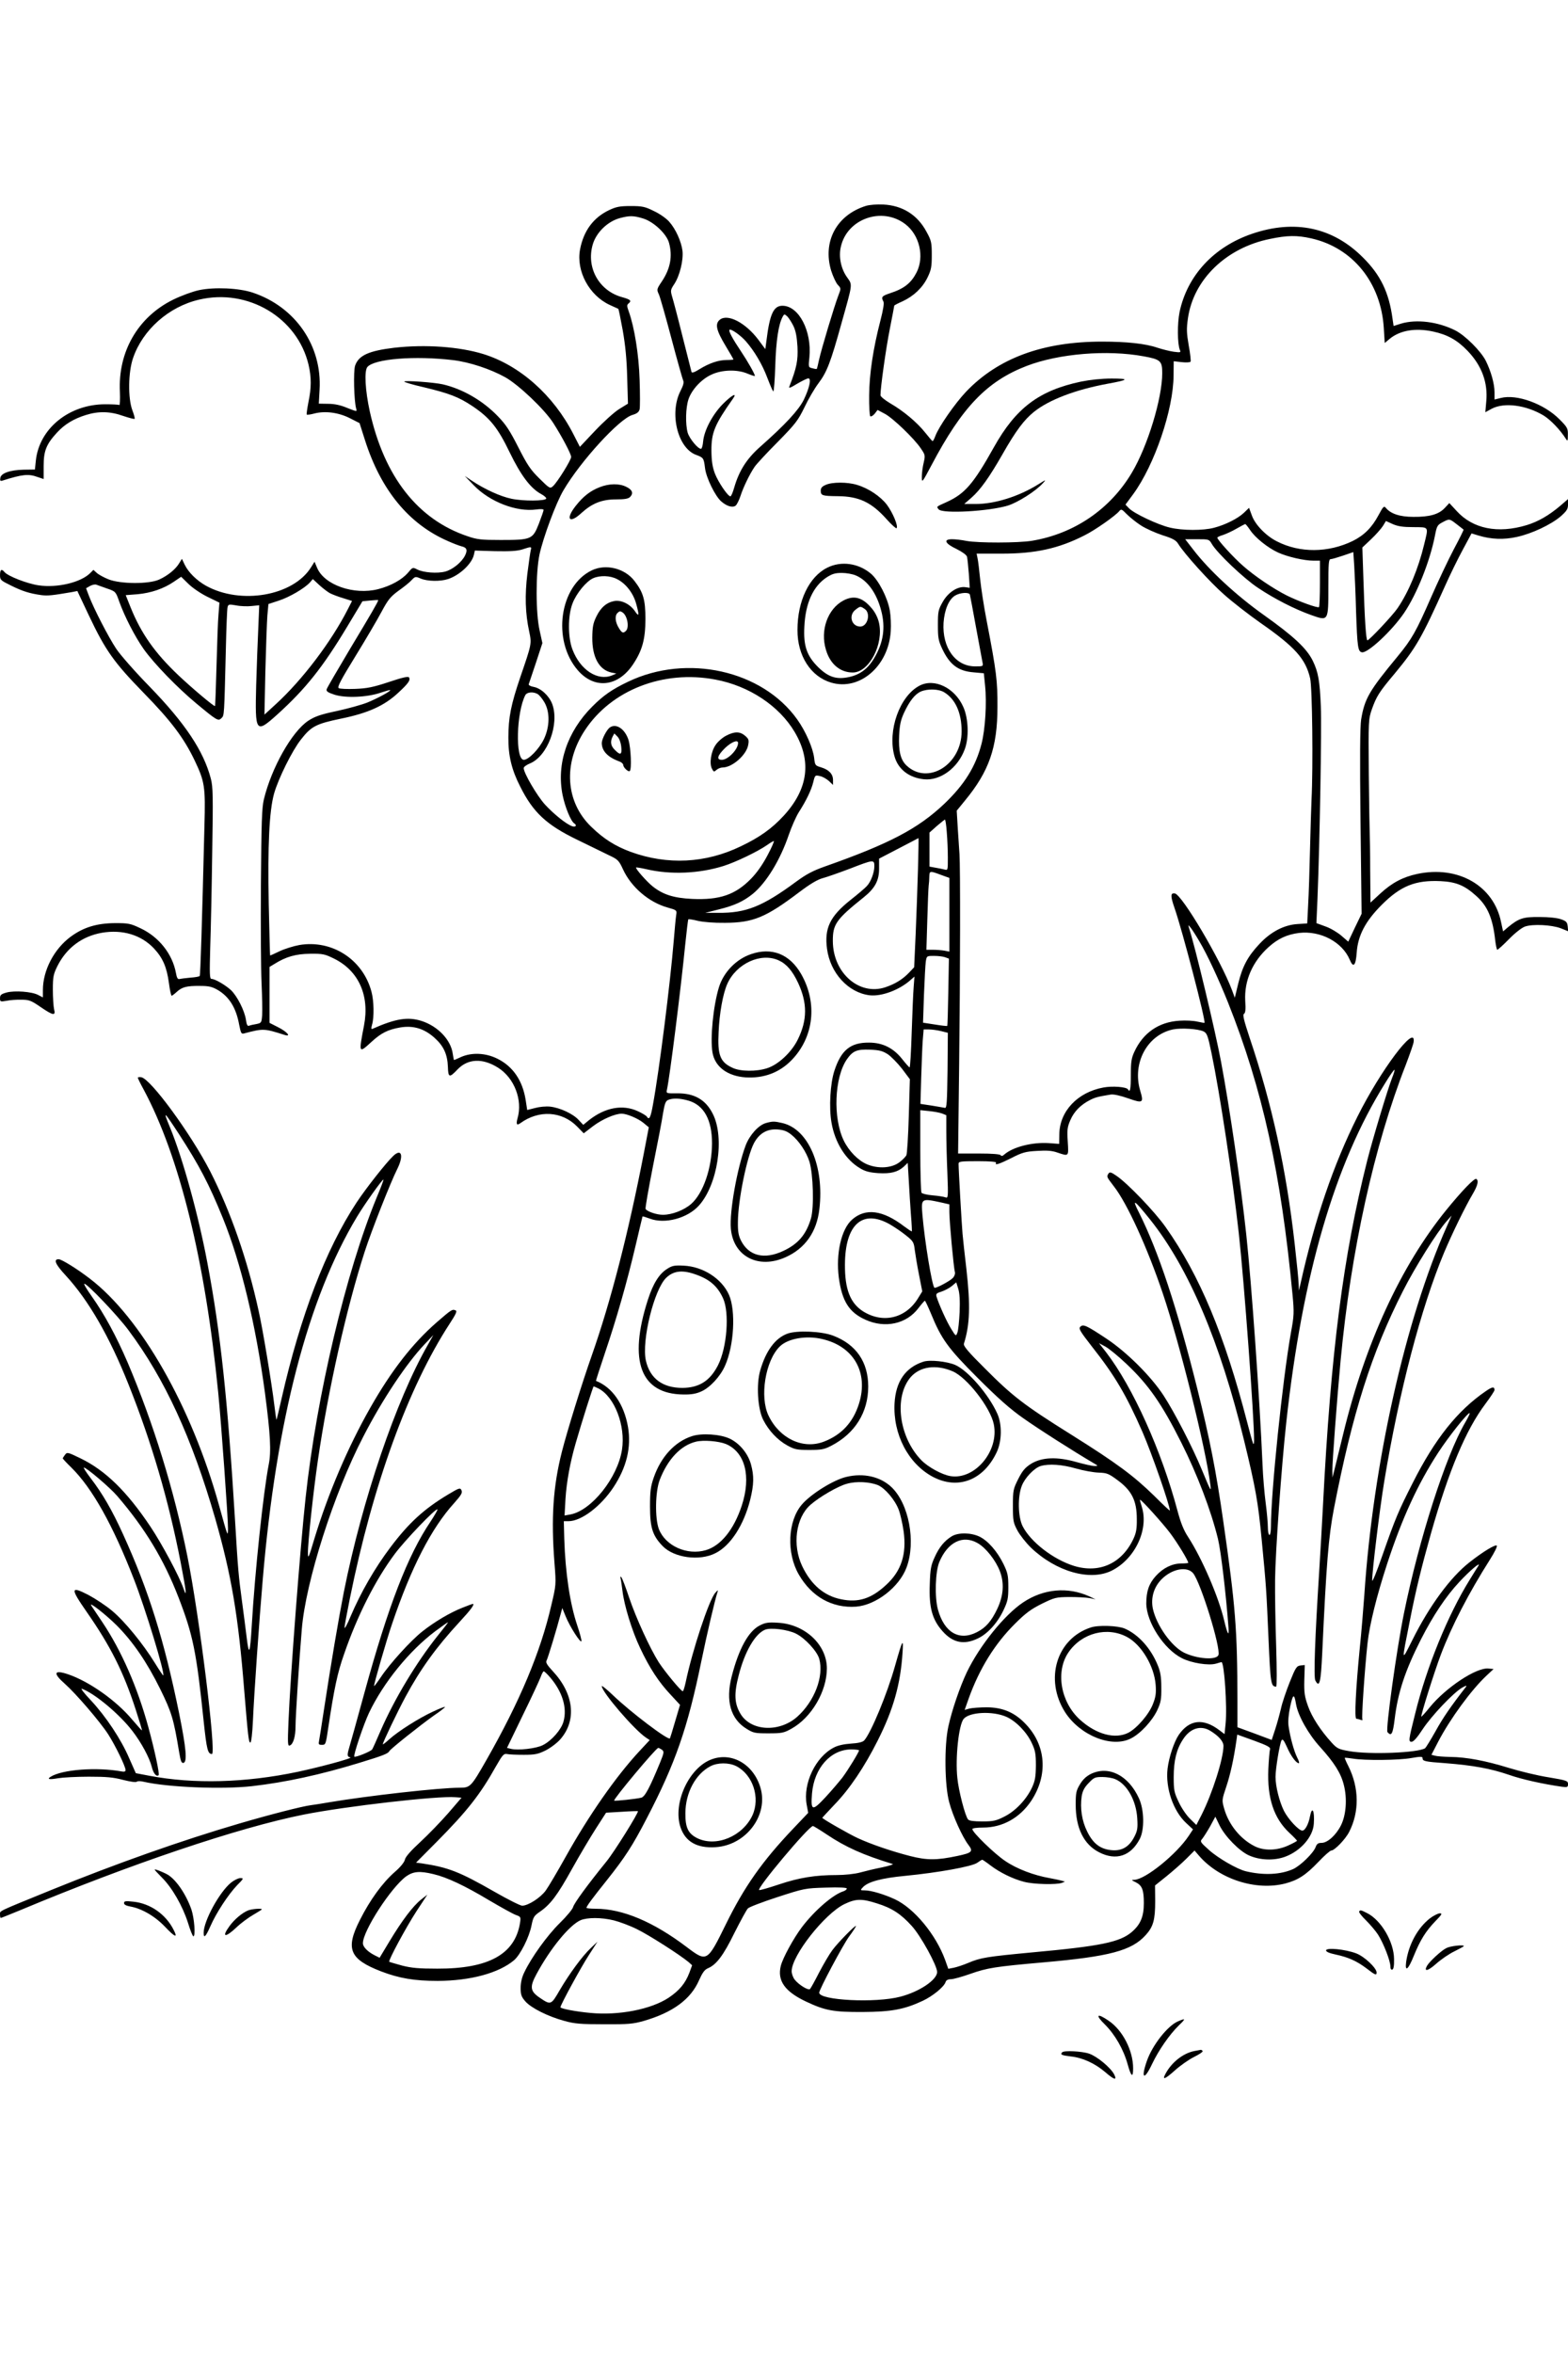 <?xml version="1.0" standalone="no"?>
<!DOCTYPE svg PUBLIC "-//W3C//DTD SVG 20010904//EN"
 "http://www.w3.org/TR/2001/REC-SVG-20010904/DTD/svg10.dtd">
<svg version="1.0" xmlns="http://www.w3.org/2000/svg"
 width="1024pt" height="1536pt" viewBox="0 0 1024 1536"
 preserveAspectRatio="xMidYMid meet">
<g transform="translate(0,1536) scale(0.1,-0.1)"
fill="#000000" stroke="none">
<path d="M5655 14016 c-192 -60 -284 -233 -227 -423 12 -37 31 -79 43 -92 22
-23 22 -24 4 -70 -26 -67 -112 -354 -126 -419 -7 -32 -13 -58 -15 -60 -1 -2
-14 0 -28 4 -27 6 -27 7 -20 73 16 169 -68 332 -173 335 -61 2 -86 -52 -108
-231 l-7 -52 -46 62 c-84 111 -200 171 -251 130 -33 -27 -24 -69 39 -173 28
-46 50 -85 50 -87 0 -1 -20 -3 -44 -3 -53 0 -113 -20 -178 -60 -33 -21 -50
-26 -52 -18 -2 7 -28 112 -59 233 -30 121 -61 238 -68 260 -11 38 -10 44 14
80 36 54 61 157 54 218 -8 61 -44 142 -87 190 -17 20 -62 52 -99 69 -58 29
-76 33 -151 33 -71 0 -94 -4 -141 -26 -104 -49 -168 -136 -191 -258 -26 -141
60 -300 195 -362 29 -13 53 -24 55 -25 2 -1 15 -64 29 -141 17 -98 26 -187 29
-308 l5 -170 -57 -35 c-31 -19 -102 -83 -157 -141 l-100 -106 -42 82 c-130
255 -350 450 -589 524 -157 48 -378 64 -581 41 -167 -20 -233 -50 -256 -117
-12 -37 -7 -232 7 -280 6 -21 6 -21 -58 4 -42 18 -83 27 -125 27 l-61 1 5 91
c17 287 -158 541 -437 634 -90 30 -250 37 -350 16 -42 -9 -116 -36 -169 -62
-230 -113 -361 -340 -348 -601 2 -51 0 -90 -4 -87 -5 3 -46 5 -92 5 -235 0
-431 -158 -453 -368 l-6 -58 -72 -1 c-91 -2 -150 -23 -154 -54 -3 -18 0 -22
15 -17 130 41 169 45 229 23 l39 -13 0 86 c0 99 18 142 88 218 50 54 108 89
188 114 83 26 159 24 243 -6 39 -13 72 -22 75 -19 3 2 -4 28 -15 57 -29 78
-27 248 5 340 63 184 233 335 431 381 319 75 642 -117 715 -425 19 -82 19
-151 -1 -245 -8 -42 -13 -78 -11 -80 3 -3 26 0 51 7 71 18 158 6 231 -31 l63
-32 36 -113 c104 -325 286 -546 541 -657 33 -15 73 -30 88 -34 36 -8 42 -25
23 -62 -22 -43 -80 -90 -128 -103 -52 -14 -144 -7 -184 14 -29 15 -30 14 -60
-22 -39 -45 -112 -86 -195 -107 -157 -40 -351 27 -398 139 l-17 40 -22 -35
c-116 -188 -460 -248 -688 -121 -60 34 -114 87 -138 137 l-18 38 -18 -29 c-23
-39 -75 -81 -130 -106 -67 -31 -252 -30 -331 1 -30 12 -65 31 -77 42 l-22 20
-21 -21 c-61 -61 -215 -98 -337 -80 -75 11 -201 60 -223 87 -19 23 -29 16 -29
-20 0 -32 4 -35 73 -69 75 -37 120 -51 198 -62 42 -5 70 -2 199 20 l35 7 75
-159 c109 -230 164 -307 359 -507 179 -183 262 -294 332 -440 66 -139 71 -170
64 -426 -16 -647 -26 -974 -31 -981 -2 -4 -30 -9 -61 -11 -32 -3 -64 -7 -72
-9 -10 -3 -17 9 -22 39 -23 125 -112 237 -233 293 -65 31 -79 33 -166 33 -118
-1 -205 -27 -289 -89 -108 -80 -181 -219 -181 -348 l0 -48 -31 16 c-41 22
-154 30 -206 16 -36 -10 -43 -16 -43 -37 0 -23 2 -24 43 -17 23 5 67 8 97 7
49 0 63 -5 124 -47 83 -57 101 -60 89 -15 -4 18 -8 76 -8 128 0 85 4 101 30
154 60 119 161 194 290 217 135 23 257 -14 340 -102 58 -62 84 -122 98 -226 6
-46 14 -83 18 -83 3 0 18 11 33 25 35 32 65 40 152 39 58 0 79 -5 117 -27 74
-44 119 -116 139 -227 11 -55 14 -61 32 -56 126 33 130 33 265 -10 45 -14 17
20 -42 50 l-57 29 0 183 0 182 33 20 c75 47 139 65 232 66 83 1 96 -2 157 -32
160 -79 233 -241 195 -437 -35 -182 -35 -183 48 -107 64 59 108 81 189 95 85
14 156 -7 224 -68 59 -53 84 -107 87 -190 2 -70 10 -72 63 -16 68 71 164 75
265 11 106 -67 161 -211 127 -329 -11 -40 -6 -50 18 -33 121 88 272 79 371
-22 l43 -44 64 49 c58 43 140 79 184 79 33 0 107 -31 142 -60 l35 -29 -33
-172 c-101 -521 -215 -963 -339 -1316 -65 -184 -162 -497 -196 -631 -57 -225
-71 -432 -48 -726 11 -141 11 -141 -21 -276 -70 -304 -205 -626 -424 -1010
-100 -175 -105 -180 -175 -180 -133 0 -602 -53 -851 -95 -47 -8 -101 -17 -120
-19 -56 -7 -267 -61 -468 -120 -376 -110 -806 -262 -1231 -435 -353 -144 -331
-133 -331 -158 0 -13 2 -23 5 -23 3 0 60 23 128 51 720 301 1425 539 1852 624
273 54 873 123 989 113 l40 -3 -86 -100 c-48 -55 -130 -140 -183 -189 -63 -58
-98 -98 -101 -116 -4 -17 -29 -48 -66 -80 -81 -71 -162 -183 -227 -312 -97
-190 -69 -257 138 -337 118 -45 216 -62 370 -62 214 1 398 51 498 135 41 35
99 150 114 227 11 54 16 63 54 89 70 48 115 108 211 281 50 90 121 209 157
265 l65 101 103 6 c57 4 104 5 105 4 6 -8 -153 -264 -206 -329 -125 -154 -210
-271 -217 -296 -3 -14 -43 -62 -88 -106 -82 -81 -185 -224 -231 -321 -16 -32
-24 -68 -24 -102 0 -44 5 -58 31 -88 38 -43 147 -98 254 -127 68 -19 107 -22
260 -22 159 -1 189 2 260 22 189 55 306 141 360 265 22 49 36 69 57 78 56 23
102 84 174 231 40 79 79 151 88 160 8 9 95 42 193 74 176 57 180 58 316 62 90
3 137 0 137 -6 0 -6 -10 -14 -22 -18 -68 -21 -189 -126 -271 -234 -55 -73
-125 -201 -138 -253 -24 -97 27 -168 165 -233 125 -59 180 -69 371 -68 187 1
271 17 391 73 66 31 139 91 149 122 4 13 16 19 35 19 16 0 73 16 127 35 111
39 160 47 478 75 430 38 575 76 667 178 50 55 62 100 62 221 l-1 103 76 61
c42 34 100 85 129 114 l53 53 31 -36 c134 -153 372 -228 562 -179 83 22 134
55 215 140 39 41 77 75 85 75 21 0 93 74 117 122 67 131 65 288 -5 428 -15 29
-25 54 -24 55 2 2 26 -1 53 -5 76 -13 301 -11 383 4 57 10 72 10 72 0 0 -21
13 -24 152 -34 178 -14 293 -35 410 -75 84 -30 229 -62 351 -79 33 -4 37 -2
37 18 0 21 -8 24 -127 44 -71 11 -186 39 -258 61 -152 47 -278 71 -384 72 -42
1 -87 4 -100 8 l-23 6 45 87 c78 149 216 337 313 428 l48 45 -34 3 c-78 8
-277 -123 -383 -253 -28 -35 -53 -62 -55 -61 -5 6 83 287 128 406 71 187 181
400 322 622 27 43 47 82 43 88 -7 11 -89 -38 -179 -109 -124 -97 -262 -285
-372 -506 -73 -145 -72 -152 -17 125 39 199 75 346 138 570 117 412 228 676
355 845 33 44 60 85 60 91 0 24 -15 22 -58 -8 -185 -127 -331 -311 -476 -598
-93 -183 -113 -230 -197 -470 -38 -110 -68 -183 -68 -167 -1 53 49 466 79 647
97 587 240 1133 391 1494 54 127 137 298 188 384 31 53 39 86 22 96 -12 8 -97
-81 -197 -204 -297 -366 -529 -871 -672 -1460 -28 -113 -54 -223 -60 -245
l-10 -40 -1 45 c-1 50 30 463 54 720 67 713 219 1403 426 1930 26 69 50 136
51 150 14 120 -216 -186 -367 -489 -157 -314 -278 -668 -372 -1091 l-11 -45
-1 40 c0 22 -12 141 -26 265 -55 488 -148 912 -294 1345 -38 115 -47 151 -37
157 9 5 12 28 8 85 -7 131 47 255 152 350 62 56 121 83 200 93 140 16 282 -59
331 -176 23 -55 39 -38 45 48 8 112 57 205 164 312 123 123 220 162 385 154
100 -5 156 -28 230 -95 76 -67 110 -147 126 -295 4 -32 10 -58 13 -58 4 0 39
31 77 70 40 41 84 75 105 82 51 17 171 11 231 -11 l50 -20 -3 32 c-3 27 -9 34
-43 46 -24 9 -80 15 -140 15 -108 1 -135 -8 -205 -65 l-34 -29 -13 60 c-48
238 -280 372 -548 315 -93 -20 -164 -57 -241 -128 l-64 -59 -2 214 c0 117 -2
224 -3 238 -1 14 -4 187 -6 385 -3 353 -2 361 20 425 30 84 47 112 149 233
139 168 176 231 329 572 32 72 84 178 116 237 l57 106 46 -14 c83 -25 165 -28
250 -9 97 21 223 80 287 135 39 35 47 47 47 77 l0 35 -52 -45 c-75 -63 -143
-102 -218 -125 -189 -57 -351 -24 -457 92 l-48 52 -30 -32 c-39 -42 -100 -59
-205 -58 -88 0 -148 20 -180 59 -12 14 -17 9 -47 -47 -43 -81 -94 -132 -168
-169 -160 -78 -346 -80 -496 -3 -72 36 -143 110 -164 170 l-18 49 -33 -32
c-40 -38 -122 -79 -195 -98 -70 -19 -207 -19 -289 1 -78 18 -236 93 -267 126
l-23 24 51 69 c139 191 262 551 263 774 l1 93 52 -6 c28 -3 54 -2 58 3 3 5 -2
53 -12 106 -14 82 -15 109 -5 178 36 252 249 459 534 517 114 24 177 25 271 4
271 -61 456 -289 474 -586 l6 -97 31 26 c67 56 167 74 284 49 94 -20 159 -56
226 -126 93 -97 134 -208 122 -332 l-6 -69 42 23 c82 43 224 24 338 -44 47
-29 109 -94 147 -154 10 -16 12 -13 12 27 1 42 -3 50 -55 102 -100 101 -279
166 -383 139 l-41 -10 0 47 c0 56 -23 137 -57 206 -33 64 -134 165 -199 198
-113 57 -254 75 -356 44 l-47 -15 -7 47 c-23 172 -78 286 -194 401 -196 196
-444 249 -723 154 -250 -85 -424 -273 -474 -512 -15 -76 -14 -206 2 -246 8
-17 5 -18 -41 -12 -27 4 -74 16 -105 26 -78 27 -201 40 -362 40 -387 0 -679
-108 -888 -327 -73 -77 -180 -231 -201 -290 -7 -18 -14 -33 -18 -32 -3 0 -24
25 -48 55 -53 67 -143 142 -228 191 -35 21 -64 44 -64 53 0 52 36 308 61 433
16 81 29 150 29 152 0 2 24 15 54 28 73 34 130 88 163 155 24 50 28 69 28 147
0 83 -3 95 -35 153 -59 110 -157 171 -283 177 -40 2 -90 -2 -112 -9z m-1456
-82 c68 -20 154 -100 170 -159 24 -88 9 -168 -46 -251 -35 -52 -35 -54 -20
-86 8 -18 45 -148 82 -288 37 -140 72 -263 76 -272 7 -13 2 -33 -17 -70 -74
-145 -19 -372 101 -417 49 -18 51 -21 59 -85 7 -64 67 -186 107 -220 37 -32
75 -42 94 -26 7 6 22 35 31 63 18 56 61 145 93 191 11 16 78 89 150 161 118
120 133 141 175 227 25 53 66 123 91 156 55 73 79 134 151 394 74 264 72 246
35 299 -39 55 -55 133 -40 197 40 184 269 265 421 149 93 -71 126 -212 74
-315 -36 -70 -81 -106 -173 -136 -54 -18 -60 -25 -44 -54 6 -11 -1 -53 -20
-127 -47 -181 -72 -347 -73 -487 -1 -69 3 -130 7 -135 5 -4 18 3 29 16 l19 25
47 -25 c52 -27 193 -162 236 -227 28 -41 29 -45 18 -93 -7 -28 -12 -69 -12
-92 0 -41 2 -39 64 78 199 377 361 546 620 646 210 81 527 107 765 63 110 -20
121 -30 121 -110 0 -164 -95 -476 -198 -649 -141 -238 -376 -399 -652 -445
-89 -15 -354 -15 -429 -1 -29 6 -71 11 -93 11 -60 0 -47 -28 29 -64 38 -19 64
-38 68 -50 3 -12 8 -62 12 -112 l6 -91 -29 4 c-50 7 -113 -34 -148 -97 -29
-51 -31 -63 -31 -150 0 -83 3 -102 28 -155 49 -104 104 -146 206 -154 l66 -6
8 -80 c12 -114 1 -287 -23 -380 -38 -149 -112 -267 -243 -392 -172 -163 -359
-261 -782 -410 -76 -27 -120 -50 -185 -98 -221 -163 -328 -206 -513 -204 l-82
0 91 23 c101 25 159 52 220 101 88 72 179 220 235 385 18 52 47 118 65 147 50
78 82 145 95 197 11 46 12 47 43 40 17 -3 43 -18 59 -32 l27 -26 0 32 c0 39
-26 67 -78 83 -38 11 -40 14 -45 60 -8 67 -56 176 -111 253 -228 320 -720 430
-1104 246 -105 -50 -161 -89 -234 -162 -164 -164 -235 -375 -194 -578 16 -79
54 -171 76 -185 19 -12 10 -26 -12 -19 -38 12 -121 79 -180 143 -52 58 -138
205 -138 237 0 8 18 21 40 30 116 47 195 258 146 389 -21 54 -73 102 -121 111
-21 4 -34 11 -32 18 2 6 23 69 47 140 l42 128 -18 82 c-26 113 -26 376 -1 496
24 111 108 338 157 420 111 189 363 465 449 491 31 9 43 19 48 37 3 14 3 99 0
191 -5 166 -34 345 -71 448 -13 36 -13 43 0 53 20 17 11 25 -43 40 -150 41
-235 191 -193 341 22 80 97 153 177 175 64 17 90 17 152 -2z m982 -701 c16
-33 23 -71 27 -137 4 -89 -5 -136 -53 -259 -6 -14 7 -9 51 18 33 19 65 35 73
35 21 0 7 -63 -30 -140 -34 -68 -120 -161 -285 -307 -87 -77 -137 -155 -169
-265 -9 -32 -20 -58 -25 -58 -17 0 -79 92 -101 148 -16 42 -22 80 -23 147 -1
120 20 172 141 343 30 43 -8 23 -66 -35 -67 -68 -122 -171 -129 -243 -2 -28
-9 -50 -14 -50 -21 0 -76 68 -87 105 -16 58 -13 164 5 218 21 63 84 131 149
161 69 33 171 36 239 6 25 -10 46 -17 46 -14 0 12 -47 95 -90 159 -55 82 -84
135 -76 142 9 9 73 -36 107 -75 55 -63 107 -150 140 -238 18 -47 35 -87 39
-89 4 -2 10 73 13 168 5 163 21 269 48 319 10 19 12 19 30 3 10 -10 28 -38 40
-62z m-2221 -224 c107 -13 243 -58 340 -112 87 -49 255 -208 313 -298 55 -86
117 -202 117 -222 0 -20 -90 -165 -119 -191 -19 -17 -22 -15 -89 51 -58 57
-79 89 -137 203 -55 108 -81 149 -134 203 -98 102 -230 178 -359 208 -57 13
-252 27 -252 18 0 -4 57 -21 128 -37 166 -40 227 -63 317 -123 115 -77 166
-141 244 -303 73 -150 136 -234 205 -271 20 -11 35 -24 33 -30 -6 -16 -149
-17 -226 -1 -73 15 -178 63 -261 119 l-45 30 60 -62 c104 -107 277 -174 406
-157 30 4 49 3 49 -3 0 -5 -14 -46 -31 -90 -40 -102 -49 -106 -249 -106 -126
0 -154 3 -215 24 -326 109 -545 388 -640 815 -30 137 -37 264 -16 290 45 54
311 75 561 45z m4491 -1079 c32 -21 96 -49 141 -64 65 -20 88 -33 101 -54 40
-66 210 -254 302 -334 55 -49 161 -131 235 -183 227 -158 296 -235 326 -363
14 -58 20 -577 9 -793 -2 -52 -7 -200 -10 -329 -3 -129 -8 -290 -12 -356 l-6
-122 -62 -4 c-89 -5 -177 -51 -251 -131 -76 -81 -110 -145 -138 -259 l-22 -91
-18 49 c-74 197 -327 625 -374 632 -28 4 -29 -16 -2 -94 52 -149 206 -741 196
-751 -1 -1 -22 3 -46 8 -25 6 -77 9 -117 6 -135 -8 -238 -79 -295 -203 -19
-41 -23 -66 -23 -151 0 -95 -5 -118 -19 -94 -10 16 -101 23 -160 12 -169 -31
-286 -155 -288 -305 l-1 -63 -68 5 c-108 7 -234 -25 -291 -75 -11 -10 -18 -11
-23 -4 -4 7 -57 11 -142 11 l-136 0 7 593 c7 599 8 1270 2 1362 -2 28 -7 102
-11 166 l-7 117 53 65 c158 191 213 348 213 612 1 170 -7 234 -69 555 -19 96
-38 222 -44 280 -6 58 -13 119 -17 136 l-6 30 164 0 c220 0 371 33 540 119 69
34 201 127 227 158 13 16 17 14 49 -19 20 -20 62 -54 93 -74z m2062 8 c23 -18
44 -34 45 -35 2 -1 -26 -58 -63 -127 -37 -70 -104 -212 -150 -317 -97 -222
-125 -271 -217 -383 -187 -226 -216 -276 -239 -413 -7 -48 -9 -246 -4 -668 l7
-600 -44 -91 -43 -91 -44 38 c-24 21 -70 49 -104 61 l-60 22 7 160 c15 374 28
1122 22 1252 -7 171 -17 227 -53 301 -40 81 -125 160 -319 298 -179 127 -359
293 -462 428 l-52 67 78 0 c77 0 78 0 96 -31 35 -60 210 -226 301 -286 109
-73 241 -140 348 -178 113 -40 112 -42 112 185 0 153 2 180 15 180 8 0 45 11
81 23 l67 23 6 -91 c3 -49 9 -184 12 -300 8 -229 12 -258 38 -263 37 -8 196
140 275 256 84 124 169 337 202 505 12 63 16 70 48 87 47 25 46 25 94 -12z
m-283 -19 c104 -1 100 7 70 -115 -37 -154 -100 -307 -173 -414 -31 -46 -185
-210 -197 -210 -9 0 -18 136 -26 396 l-7 210 57 54 c31 29 65 68 77 86 l20 33
44 -20 c34 -15 68 -20 135 -20z m-1066 -19 c32 -49 115 -116 183 -147 59 -27
169 -53 231 -53 l42 0 0 -148 c0 -82 -3 -151 -6 -155 -8 -8 -132 37 -209 75
-88 44 -211 127 -287 194 -63 55 -168 170 -168 184 0 4 17 12 38 18 20 7 60
25 87 41 28 16 53 29 56 30 4 1 18 -17 33 -39z m-4698 -132 c-3 -13 -13 -81
-22 -153 -17 -141 -14 -258 12 -378 17 -80 16 -81 -58 -297 -61 -179 -78 -264
-78 -394 -1 -118 21 -211 77 -320 84 -169 172 -251 373 -348 80 -39 173 -84
207 -101 58 -27 65 -34 92 -93 54 -116 169 -214 290 -248 61 -17 62 -18 57
-49 -3 -18 -10 -93 -16 -167 -23 -278 -93 -837 -136 -1072 -15 -84 -24 -102
-40 -77 -3 6 -30 22 -58 35 -99 46 -213 25 -318 -57 l-39 -32 -30 32 c-36 40
-122 80 -186 87 -27 3 -70 -1 -99 -9 l-51 -13 -10 65 c-20 127 -83 220 -185
270 -76 38 -167 42 -237 11 -24 -11 -44 -20 -46 -20 -1 0 -5 18 -8 40 -12 92
-98 182 -206 216 -88 27 -167 15 -318 -52 -9 -4 -10 2 -3 28 14 47 12 155 -4
214 -56 211 -258 341 -471 305 -38 -7 -97 -25 -130 -41 -33 -16 -60 -28 -61
-27 -1 1 -5 153 -9 337 -7 383 3 605 35 720 28 98 118 280 175 352 68 87 99
103 263 137 176 36 282 84 372 168 67 62 82 83 71 101 -5 8 -42 0 -131 -30
-103 -34 -142 -42 -220 -45 -52 -2 -101 0 -108 5 -11 7 15 55 109 208 67 109
144 240 171 291 43 80 58 98 111 137 34 24 73 55 85 69 23 24 25 25 60 10 44
-18 126 -20 178 -3 76 25 156 100 169 159 l6 27 132 -4 c96 -2 144 1 177 11
61 20 63 20 56 -5z m-2111 -304 l78 -38 -6 -76 c-4 -41 -9 -192 -13 -335 -4
-143 -8 -262 -10 -264 -5 -5 -147 114 -239 201 -153 145 -243 272 -312 443
l-32 80 77 6 c88 8 171 36 238 82 l47 32 47 -46 c26 -26 82 -64 125 -85z m801
23 c16 -8 55 -23 86 -32 l57 -18 -26 -51 c-109 -215 -299 -465 -472 -623 l-74
-68 6 285 c4 157 10 319 13 361 l7 76 67 22 c69 22 170 81 204 119 l19 22 42
-39 c24 -22 56 -46 71 -54z m-1456 31 c55 -19 56 -20 79 -86 35 -97 101 -226
160 -310 68 -95 219 -251 343 -354 135 -112 143 -117 164 -96 19 18 18 10 29
453 3 137 8 259 11 271 5 20 9 20 57 12 29 -6 74 -7 101 -4 l49 5 -6 -143 c-4
-79 -10 -249 -14 -379 -8 -311 -3 -318 138 -191 185 167 298 310 455 571 l101
168 51 5 c29 3 52 4 52 2 0 -9 -47 -90 -183 -316 -82 -138 -152 -257 -154
-266 -3 -13 9 -21 52 -35 73 -23 213 -17 300 13 33 11 61 19 63 17 6 -6 -83
-54 -149 -81 -35 -14 -124 -39 -198 -55 -109 -23 -145 -36 -188 -64 -107 -71
-240 -307 -290 -514 -13 -54 -16 -152 -19 -551 -2 -267 0 -557 4 -645 4 -88 6
-183 4 -212 -4 -50 -5 -51 -39 -58 -19 -3 -40 -8 -47 -11 -10 -4 -16 9 -20 40
-9 59 -57 154 -98 193 -36 33 -104 73 -127 73 -12 0 -13 32 -8 208 4 114 10
394 13 622 6 363 5 423 -9 477 -47 180 -167 361 -400 601 -95 97 -193 209
-218 247 -50 75 -147 263 -178 345 l-19 50 26 15 c15 8 34 12 42 8 8 -3 40
-14 70 -25z m5634 -40 c2 -7 20 -103 40 -213 20 -110 39 -212 42 -227 6 -28 5
-28 -48 -28 -128 0 -216 122 -206 285 6 84 34 152 75 177 33 20 92 24 97 6z
m-1663 -554 c221 -41 418 -172 519 -343 112 -190 88 -371 -71 -545 -77 -84
-158 -142 -280 -200 -231 -112 -480 -124 -720 -37 -102 38 -177 85 -259 165
-167 162 -183 412 -41 628 173 264 513 396 852 332z m-1161 -94 c11 -6 31 -30
45 -54 37 -63 36 -159 -3 -241 -31 -64 -100 -135 -131 -135 -57 0 -49 310 10
423 11 19 50 23 79 7z m2673 -902 c4 -46 7 -121 7 -167 0 -82 0 -83 -22 -77
-13 3 -40 9 -60 12 l-38 7 0 111 0 111 47 42 c27 23 51 42 54 43 3 0 9 -37 12
-82z m-188 -240 c-3 -112 -10 -302 -15 -422 l-10 -220 -32 -34 c-44 -46 -92
-75 -157 -97 -170 -56 -341 94 -342 301 -1 110 21 142 201 286 75 60 102 111
101 191 l0 62 127 66 c70 36 128 67 130 68 2 0 0 -90 -3 -201z m-982 90 c-32
-61 -69 -114 -109 -155 -102 -104 -204 -139 -384 -131 -121 6 -190 28 -258 82
-41 33 -114 117 -108 123 2 2 32 -3 67 -11 158 -37 344 -29 504 21 82 26 223
94 285 137 19 14 39 25 43 26 5 0 -13 -41 -40 -92z m697 -73 c0 -40 -22 -100
-48 -128 -9 -11 -58 -53 -109 -93 -133 -106 -170 -184 -152 -318 21 -158 139
-286 278 -303 79 -9 196 35 269 101 l24 21 -5 -65 c-3 -36 -9 -170 -13 -298
-4 -128 -10 -231 -14 -230 -4 2 -26 26 -47 53 -58 74 -129 109 -218 109 -121
1 -182 -49 -226 -184 -27 -82 -36 -240 -19 -337 22 -131 93 -245 188 -300 33
-20 62 -27 117 -31 82 -5 128 7 167 42 l26 25 7 -117 c3 -64 10 -164 14 -222
5 -58 7 -106 6 -108 -2 -2 -24 13 -51 33 -139 106 -251 121 -339 44 -71 -62
-107 -223 -87 -379 21 -154 67 -227 174 -275 128 -58 268 -28 346 76 20 26 39
48 42 48 3 0 20 -37 39 -82 69 -169 112 -228 306 -422 132 -132 211 -202 295
-261 101 -72 341 -224 455 -291 38 -22 39 -23 13 -23 -15 0 -68 12 -118 26
-126 36 -225 32 -296 -11 -39 -25 -56 -44 -84 -99 -33 -66 -35 -74 -35 -175 0
-98 2 -110 29 -161 16 -30 56 -81 89 -113 163 -156 386 -220 527 -150 152 76
243 268 197 416 -8 26 -14 47 -12 47 10 0 149 -154 197 -218 48 -64 118 -179
118 -194 0 -2 -21 -4 -47 -4 -59 -1 -117 -29 -165 -82 -45 -50 -62 -100 -62
-179 1 -122 115 -298 232 -357 62 -32 175 -50 223 -36 19 6 35 10 36 10 18 0
38 -291 27 -401 l-7 -69 -33 25 c-106 81 -197 70 -266 -30 -31 -46 -64 -146
-73 -220 -15 -126 37 -277 121 -355 l45 -42 -27 -41 c-80 -121 -284 -286 -356
-288 -21 0 -20 -2 9 -16 42 -21 53 -50 53 -136 0 -89 -22 -140 -79 -189 -78
-66 -201 -92 -651 -133 -296 -28 -336 -34 -418 -69 -31 -13 -73 -27 -93 -31
l-36 -7 -21 59 c-61 166 -202 336 -328 395 -72 33 -155 58 -198 58 -28 0 -29
1 -11 20 33 36 120 60 279 75 215 21 435 61 468 85 15 11 30 20 33 20 2 0 26
-16 52 -36 63 -48 147 -89 220 -108 63 -17 213 -20 248 -7 l20 8 -20 6 c-11 3
-47 11 -80 17 -103 18 -214 60 -289 111 -70 46 -216 188 -216 209 0 6 30 10
70 10 127 0 240 63 315 175 110 167 97 360 -35 499 -72 77 -150 110 -255 111
-44 0 -95 -4 -113 -8 l-32 -9 26 74 c70 195 171 358 303 489 69 69 105 95 175
130 84 41 92 43 180 44 50 0 109 -3 131 -7 l40 -8 -41 19 c-140 64 -299 50
-432 -39 -123 -82 -284 -282 -368 -456 -45 -95 -98 -249 -121 -356 -27 -124
-24 -384 6 -493 23 -88 86 -227 126 -279 32 -42 23 -51 -71 -71 -136 -29 -200
-29 -310 -1 -117 30 -251 75 -342 117 -55 25 -232 126 -232 133 0 1 36 39 79
85 99 102 196 246 283 419 102 202 149 368 162 572 7 101 1 91 -49 -85 -51
-182 -157 -437 -201 -486 -10 -11 -38 -18 -87 -21 -45 -3 -87 -12 -112 -26
-119 -61 -202 -235 -177 -372 l10 -54 -95 -100 c-205 -215 -322 -382 -442
-626 -122 -248 -124 -250 -255 -151 -219 166 -420 251 -597 251 -32 0 -59 3
-59 6 0 10 39 63 136 184 115 145 165 221 258 401 187 359 267 590 356 1024
37 180 88 397 105 450 6 18 5 18 -14 -3 -41 -47 -149 -373 -193 -583 -7 -32
-15 -59 -19 -59 -12 0 -118 129 -157 189 -57 90 -148 288 -193 421 -23 69 -46
130 -52 135 -6 6 -7 3 -4 -10 3 -11 8 -47 12 -79 11 -96 63 -264 115 -373 62
-132 122 -223 199 -305 l62 -67 -32 -108 c-17 -59 -33 -110 -34 -111 -12 -14
-260 174 -372 282 -40 38 -73 65 -73 59 0 -38 213 -286 289 -336 l24 -16 -68
-73 c-153 -165 -329 -417 -482 -691 -53 -95 -111 -193 -129 -218 -34 -47 -115
-99 -154 -99 -12 0 -94 41 -181 91 -229 131 -301 159 -473 185 l-39 5 136 137
c199 201 283 308 386 492 43 75 51 84 72 80 13 -3 62 -5 109 -5 73 0 93 4 142
28 32 16 75 48 97 73 109 124 89 298 -50 446 -35 38 -46 55 -40 67 9 16 69
215 91 300 l12 44 22 -54 c27 -67 98 -178 103 -162 2 6 -10 52 -27 102 -48
142 -78 344 -85 566 l-3 115 31 0 c83 0 210 96 293 221 86 130 118 261 95 395
-26 148 -102 258 -209 300 -1 1 25 82 58 180 76 224 145 465 201 704 24 102
44 187 45 189 2 2 23 -5 48 -14 98 -37 245 2 320 85 123 136 170 444 91 599
-46 92 -120 135 -232 134 -69 -1 -73 0 -68 21 19 85 91 659 120 951 9 88 18
161 20 164 3 2 31 -2 62 -10 35 -8 105 -14 178 -13 184 1 266 35 483 199 74
56 122 84 156 93 27 7 106 35 175 61 157 61 161 61 161 16z m435 -56 l55 -20
0 -241 0 -240 -31 6 c-17 3 -51 6 -75 6 l-44 0 6 198 c3 108 7 208 9 222 2 14
4 40 4 58 1 38 4 38 76 11z m1687 -433 c53 -89 127 -249 188 -401 225 -565
346 -1115 421 -1907 11 -116 10 -136 -10 -245 -55 -308 -131 -1044 -131 -1268
0 -30 -4 -55 -10 -55 -5 0 -10 22 -10 48 0 27 -6 98 -14 158 -8 60 -18 174
-21 254 -18 425 -72 1186 -106 1500 -36 335 -109 832 -165 1130 -37 199 -168
747 -210 876 -5 18 -5 18 11 -1 9 -11 35 -51 57 -89z m-1659 -105 l24 -9 -4
-218 c-2 -120 -5 -220 -7 -221 -2 -2 -38 2 -80 9 l-78 12 6 180 c4 100 9 198
12 219 6 37 6 37 54 37 27 0 60 -4 73 -9z m1687 -484 c22 -11 28 -26 52 -142
55 -266 137 -807 178 -1175 35 -315 100 -1201 100 -1350 -1 -50 -5 -38 -45
115 -147 568 -310 960 -533 1275 -71 101 -248 285 -320 334 -36 25 -45 27 -53
15 -13 -21 -13 -20 35 -83 87 -111 220 -403 320 -700 110 -325 280 -1007 310
-1246 7 -52 5 -50 -55 95 -60 146 -179 376 -250 485 -82 126 -242 285 -374
372 -130 86 -151 96 -170 77 -12 -12 -2 -29 75 -128 151 -191 225 -317 332
-561 61 -141 176 -471 178 -511 0 -3 -46 40 -102 96 -134 131 -244 213 -544
401 -307 192 -382 250 -562 431 -110 109 -142 147 -137 162 39 124 43 249 16
488 -11 92 -22 195 -25 228 -5 55 -26 416 -26 458 0 15 13 17 126 17 81 0 123
-4 119 -10 -12 -20 21 -9 101 31 70 36 92 42 166 46 64 4 98 2 134 -11 75 -25
73 -27 67 72 -5 76 -3 94 17 140 24 56 67 100 128 131 35 18 52 22 136 36 18
3 63 -7 114 -25 97 -34 102 -30 78 51 -53 179 46 363 214 399 54 11 164 4 200
-13z m-1714 2 l44 -11 -2 -247 c-3 -207 -5 -246 -17 -243 -8 2 -47 8 -87 15
l-73 11 5 171 c3 93 7 203 10 243 l6 72 34 0 c20 0 55 -5 80 -11z m-348 -151
c22 -15 64 -58 93 -95 l51 -68 -7 -240 c-4 -132 -11 -248 -16 -257 -5 -9 -25
-30 -45 -45 -51 -39 -140 -44 -213 -13 -58 25 -118 87 -151 155 -71 147 -61
410 20 529 39 56 65 67 151 64 63 -3 82 -8 117 -30z m3293 -155 c-29 -74 -127
-400 -162 -538 -157 -623 -238 -1249 -289 -2250 -6 -115 -17 -311 -25 -435
-27 -426 -37 -688 -25 -710 27 -51 36 -15 45 180 27 586 41 757 76 940 121
625 247 1022 452 1424 78 154 222 384 286 456 l31 35 -31 -70 c-271 -607 -482
-1550 -539 -2405 -6 -85 -19 -243 -30 -350 -26 -266 -36 -460 -22 -460 6 0 18
-3 28 -7 10 -4 15 -2 11 4 -6 10 15 324 34 498 13 119 59 306 129 520 97 296
200 519 332 722 69 106 197 267 206 258 2 -2 -11 -30 -30 -62 -127 -218 -301
-761 -399 -1243 -48 -235 -121 -761 -108 -777 26 -30 35 -12 47 85 21 174 68
316 172 521 79 155 163 281 250 374 69 74 143 137 125 106 -5 -7 -30 -48 -56
-90 -143 -230 -282 -570 -357 -875 -44 -176 -45 -184 -23 -184 12 0 37 28 72
82 58 88 202 240 259 272 23 13 31 15 24 5 -101 -130 -151 -203 -199 -290 -32
-57 -63 -107 -68 -111 -46 -30 -362 -43 -497 -19 -68 12 -78 17 -113 55 -73
80 -130 168 -155 239 -22 62 -26 86 -24 170 l3 98 -28 -3 c-25 -3 -32 -13 -70
-108 -23 -58 -50 -136 -58 -175 -9 -38 -26 -100 -38 -136 l-22 -67 -112 42
-112 41 0 170 c0 469 -13 624 -92 1173 -47 329 -89 542 -170 867 -133 532
-253 894 -380 1148 -50 98 -34 88 72 -44 252 -316 457 -799 614 -1444 75 -308
91 -400 114 -640 31 -321 31 -330 45 -649 13 -300 16 -315 50 -316 5 0 5 107
0 268 -5 147 -8 340 -7 430 2 181 42 742 73 1025 105 963 315 1686 645 2215
31 51 59 91 62 89 2 -3 -5 -27 -16 -54z m-4594 -148 c101 -30 153 -126 153
-279 -1 -161 -57 -325 -136 -395 -47 -41 -125 -71 -185 -71 -41 0 -102 21
-113 38 -3 5 19 131 48 278 30 148 60 304 66 347 11 64 17 80 34 87 32 13 77
11 133 -5z m1656 -84 l27 -11 0 -107 c0 -60 3 -182 7 -272 6 -158 5 -164 -13
-157 -10 4 -48 10 -84 13 -36 3 -68 11 -72 17 -4 6 -8 130 -8 275 l0 264 58
-6 c31 -3 69 -10 85 -16z m0 -582 l47 -11 0 -51 c0 -62 28 -364 36 -390 3 -11
-2 -27 -13 -39 -18 -20 -114 -71 -121 -64 -16 17 -63 301 -78 475 -9 110 -9
110 129 80z m-344 -140 c31 -18 79 -50 107 -73 48 -38 52 -45 58 -96 4 -30 16
-103 28 -163 l21 -107 -29 -47 c-81 -130 -229 -164 -358 -83 -84 54 -119 145
-118 305 1 262 114 363 291 264z m458 -574 c-3 -60 -9 -121 -15 -135 -9 -24
-10 -24 -40 25 -29 46 -80 159 -96 211 -5 17 0 23 31 32 21 7 52 23 68 36 l30
25 13 -42 c9 -29 12 -77 9 -152z m1091 -340 c143 -135 230 -260 357 -513 104
-207 193 -440 239 -627 20 -83 53 -365 69 -582 4 -60 -7 -41 -28 47 -36 154
-145 407 -236 547 -29 44 -48 92 -69 170 -104 391 -291 807 -466 1035 l-47 60
43 -23 c23 -13 86 -64 138 -114z m-3449 -159 c105 -55 177 -243 153 -399 -28
-183 -199 -397 -336 -423 l-39 -7 6 109 c7 110 30 238 68 368 39 135 112 366
116 366 2 0 17 -7 32 -14z m3117 -522 c49 -14 116 -26 149 -27 55 -2 65 -6
127 -52 90 -67 122 -133 122 -250 1 -62 -4 -91 -21 -128 -75 -162 -222 -230
-389 -179 -136 42 -285 158 -336 260 -30 61 -33 192 -5 263 20 52 81 116 123
129 55 16 140 10 230 -16z m766 -684 c50 -62 182 -489 165 -534 -14 -35 -141
-25 -225 16 -83 42 -179 178 -203 286 -15 72 7 144 59 195 68 67 165 84 204
37z m-4199 -680 c80 -94 112 -198 87 -288 -14 -52 -77 -125 -135 -154 -42 -22
-162 -36 -209 -24 l-25 6 103 213 c57 116 109 229 117 250 7 20 16 37 20 37 4
0 23 -18 42 -40z m4871 -175 c13 -75 81 -196 157 -279 93 -103 136 -171 155
-248 23 -89 15 -197 -19 -264 -32 -64 -88 -114 -126 -114 -23 0 -31 -6 -39
-27 -14 -39 -99 -122 -147 -144 -83 -37 -194 -42 -310 -14 -57 14 -180 85
-240 139 -57 51 -59 55 -44 72 9 11 32 47 52 82 l34 63 28 -58 c36 -72 129
-167 192 -195 72 -32 165 -35 237 -8 101 38 181 130 186 215 6 86 -11 119 -25
48 -9 -50 -32 -93 -50 -93 -23 0 -92 74 -120 129 -30 61 -55 159 -55 222 0 54
27 215 39 238 7 12 15 2 36 -44 25 -58 60 -105 77 -105 5 0 0 17 -11 38 -21
42 -45 130 -56 205 -4 32 0 76 11 128 18 83 26 86 38 14z m-1892 -82 c63 -28
134 -101 166 -171 23 -49 27 -70 27 -147 -1 -75 -5 -99 -26 -145 -37 -78 -108
-153 -181 -189 -53 -27 -72 -31 -143 -31 -56 0 -86 4 -93 13 -19 22 -62 188
-70 271 -14 131 9 346 41 385 38 46 190 53 279 14z m1333 -92 c55 -34 85 -69
85 -98 0 -82 -72 -309 -143 -450 l-34 -66 -41 40 c-23 22 -56 70 -74 109 -30
63 -33 77 -33 164 0 106 18 181 61 246 47 73 116 94 179 55z m389 -120 c-3 -9
-8 -68 -11 -131 -8 -187 36 -320 138 -415 27 -25 49 -48 49 -51 0 -3 -26 -17
-57 -31 -74 -34 -159 -36 -221 -4 -92 47 -167 139 -197 243 -16 57 -16 57 14
147 26 78 48 177 66 302 l5 36 111 -40 c88 -32 108 -44 103 -56z m-3971 -3
c15 -12 14 -19 -12 -83 -68 -165 -99 -224 -123 -230 -31 -8 -172 -23 -177 -19
-8 7 273 344 288 344 4 0 15 -6 24 -12z m1287 -4 c0 -11 -69 -124 -108 -177
-22 -28 -72 -87 -112 -130 -86 -92 -96 -89 -87 26 14 165 121 286 255 287 28
0 52 -3 52 -6z m-211 -549 c124 -83 238 -134 431 -193 8 -2 -23 -12 -70 -22
-47 -9 -112 -25 -145 -34 -34 -9 -97 -16 -150 -16 -140 0 -246 -17 -377 -61
-66 -22 -124 -39 -130 -37 -21 7 324 418 351 418 4 0 45 -25 90 -55z m-2568
-259 c89 -21 205 -76 362 -170 80 -47 159 -91 177 -97 31 -11 32 -13 26 -52
-33 -204 -205 -299 -540 -298 -120 0 -167 4 -230 20 -44 12 -81 23 -84 25 -7
8 108 222 178 330 l71 108 -41 -32 c-53 -42 -124 -136 -206 -272 l-65 -108
-32 16 c-47 24 -77 55 -77 79 0 81 184 364 282 436 47 33 88 37 179 15z m2896
-191 c97 -30 157 -69 228 -148 59 -65 165 -258 165 -300 0 -51 -116 -129 -240
-161 -162 -43 -530 -24 -530 26 0 21 153 308 194 365 26 35 46 66 46 70 0 12
-119 -109 -154 -157 -19 -25 -57 -90 -86 -145 -28 -55 -55 -104 -60 -109 -11
-11 -73 27 -100 61 -11 14 -20 39 -20 55 0 102 215 375 344 438 75 36 113 37
213 5z m-1718 -111 c36 -9 104 -34 150 -57 77 -37 283 -169 339 -216 l22 -20
-18 -49 c-27 -70 -65 -115 -134 -162 -116 -77 -327 -118 -513 -100 -97 9 -195
28 -195 37 0 15 135 263 186 341 l56 87 -42 -40 c-57 -53 -143 -171 -205 -277
-56 -97 -58 -98 -130 -49 -63 43 -67 70 -21 155 90 167 215 319 287 351 45 19
137 19 218 -1z"/>
<path d="M7060 12869 c-274 -58 -425 -171 -569 -428 -134 -240 -190 -304 -308
-358 -71 -32 -68 -29 -53 -48 25 -30 330 -13 453 25 64 20 181 94 227 145 24
26 23 26 -30 -7 -127 -79 -283 -128 -408 -128 l-75 0 47 41 c59 52 116 132
203 284 87 153 141 225 206 277 99 79 270 144 480 183 139 25 146 34 27 34
-66 0 -140 -8 -200 -20z"/>
<path d="M5393 12195 c-24 -10 -33 -20 -33 -38 0 -32 10 -35 112 -36 137 -1
219 -40 316 -148 33 -37 64 -65 67 -61 13 12 -25 102 -63 153 -42 55 -121 108
-196 130 -62 19 -161 19 -203 0z"/>
<path d="M3917 12180 c-62 -24 -108 -60 -157 -122 -69 -87 -43 -121 37 -47 69
63 133 89 225 89 57 0 81 4 93 16 23 24 15 47 -25 66 -45 23 -112 22 -173 -2z"/>
<path d="M5402 11654 c-118 -59 -194 -217 -194 -406 -1 -169 87 -305 220 -344
186 -55 374 107 389 334 3 42 0 104 -6 137 -15 85 -73 196 -122 239 -82 70
-196 86 -287 40z m186 -50 c77 -32 137 -115 167 -231 29 -110 14 -209 -46
-309 -42 -71 -94 -109 -166 -124 -81 -17 -133 0 -199 64 -75 74 -98 140 -91
266 7 152 57 262 144 320 37 24 57 30 100 30 30 0 70 -7 91 -16z"/>
<path d="M5508 11440 c-103 -55 -153 -195 -114 -322 27 -93 93 -148 175 -148
107 0 204 186 171 326 -8 34 -26 69 -48 94 -60 71 -115 86 -184 50z m140 -56
c40 -28 18 -114 -30 -114 -57 0 -78 73 -32 109 32 25 33 25 62 5z"/>
<path d="M3865 11637 c-211 -101 -261 -456 -92 -652 108 -125 260 -110 359 35
62 92 83 166 83 300 0 124 -14 173 -71 247 -63 83 -187 114 -279 70z m164 -57
c57 -28 106 -91 125 -159 22 -79 20 -92 -8 -50 -31 45 -87 73 -132 66 -51 -9
-90 -41 -119 -101 -22 -45 -26 -68 -27 -138 -1 -127 44 -210 124 -228 l33 -7
-28 -12 c-94 -38 -207 35 -258 168 -31 79 -31 223 0 302 25 66 91 146 136 165
44 19 110 17 154 -6z m37 -218 c31 -21 45 -97 22 -120 -18 -18 -27 -15 -48 21
-22 36 -26 77 -8 95 14 14 19 14 34 4z"/>
<path d="M6005 10884 c-129 -67 -210 -292 -164 -459 23 -86 95 -142 193 -152
106 -11 221 73 266 195 29 75 25 202 -9 277 -55 125 -189 190 -286 139z m161
-43 c74 -45 114 -135 114 -255 0 -218 -221 -354 -360 -223 -39 37 -53 94 -48
197 3 65 10 99 31 145 36 78 72 124 111 141 45 19 116 17 152 -5z"/>
<path d="M3984 10612 c-21 -13 -54 -77 -54 -102 0 -52 39 -93 113 -120 15 -5
27 -16 27 -23 0 -17 34 -49 43 -40 13 12 7 149 -8 201 -22 71 -79 112 -121 84z
m73 -126 c6 -53 -5 -59 -42 -21 -27 26 -31 54 -14 87 l11 20 20 -20 c12 -12
22 -39 25 -66z"/>
<path d="M4743 10558 c-24 -12 -55 -39 -69 -60 -31 -44 -43 -123 -24 -157 11
-21 13 -21 29 -7 10 9 28 16 40 16 63 0 155 81 167 146 6 33 4 40 -20 61 -34
29 -69 29 -123 1z m77 -48 c0 -42 -66 -110 -106 -110 -37 0 -29 28 21 77 42
40 85 57 85 33z"/>
<path d="M4903 9131 c-96 -33 -178 -118 -208 -216 -37 -121 -58 -332 -42 -426
16 -93 98 -154 217 -162 118 -7 220 31 299 112 146 150 171 372 64 561 -75
132 -193 179 -330 131z m182 -40 c51 -23 90 -68 127 -147 61 -131 61 -243 -2
-370 -40 -82 -127 -164 -200 -187 -70 -23 -174 -22 -225 2 -82 37 -100 83 -92
234 5 122 28 249 56 313 59 134 220 208 336 155z"/>
<path d="M5002 8029 c-49 -14 -106 -78 -132 -145 -56 -149 -107 -434 -97 -545
16 -180 179 -266 357 -186 128 57 204 165 221 314 33 280 -72 523 -242 562
-52 12 -63 12 -107 0z m166 -76 c49 -39 98 -112 118 -176 25 -81 31 -299 10
-371 -31 -105 -84 -167 -181 -212 -124 -58 -225 -33 -276 68 -16 32 -21 59
-20 122 1 143 59 425 104 512 34 65 86 96 155 91 40 -3 61 -11 90 -34z"/>
<path d="M4357 7077 c-52 -32 -92 -96 -126 -202 -129 -400 -48 -615 232 -618
52 -1 84 5 117 20 57 25 125 99 155 168 59 132 71 358 26 462 -47 106 -169
185 -296 191 -60 3 -76 0 -108 -21z m179 -34 c96 -32 149 -77 186 -158 43 -94
26 -321 -33 -437 -52 -102 -123 -147 -232 -148 -130 0 -212 61 -239 178 -29
130 54 466 133 541 47 45 103 52 185 24z"/>
<path d="M5142 6654 c-79 -29 -140 -111 -177 -239 -27 -91 -17 -252 19 -323
36 -71 93 -132 158 -168 48 -26 62 -29 143 -29 79 0 97 3 145 28 154 80 240
218 240 386 0 160 -79 275 -229 332 -75 29 -237 36 -299 13z m227 -35 c206
-47 304 -218 241 -421 -38 -122 -113 -204 -230 -249 -136 -52 -289 20 -361
170 -59 122 -21 358 73 451 52 52 172 74 277 49z"/>
<path d="M6030 6471 c-117 -38 -180 -129 -188 -271 -11 -202 89 -394 249 -480
164 -87 331 -24 418 160 34 72 36 181 4 252 -56 125 -192 282 -275 318 -54 23
-167 35 -208 21z m192 -63 c93 -40 246 -236 268 -345 36 -174 -123 -364 -282
-339 -56 9 -147 59 -191 104 -147 151 -180 413 -70 542 61 70 166 85 275 38z"/>
<path d="M4519 5985 c-112 -36 -203 -135 -250 -271 -20 -58 -24 -89 -24 -189
0 -138 17 -190 83 -258 74 -76 240 -99 344 -46 99 49 185 183 227 348 25 102
26 156 5 233 -20 71 -75 137 -139 167 -61 29 -183 37 -246 16z m221 -51 c126
-53 167 -211 104 -403 -51 -155 -136 -261 -234 -290 -122 -36 -264 27 -307
137 -27 71 -24 247 6 323 52 134 137 224 236 248 49 12 147 4 195 -15z"/>
<path d="M5527 5719 c-83 -19 -232 -112 -290 -180 -93 -108 -102 -317 -20
-458 84 -145 218 -220 374 -209 129 10 281 127 329 255 63 167 16 419 -100
527 -72 67 -181 92 -293 65z m207 -54 c46 -20 111 -96 135 -160 11 -29 25 -92
32 -140 21 -151 -15 -261 -115 -352 -96 -89 -181 -116 -292 -93 -112 22 -197
95 -255 216 -66 139 -42 317 54 401 58 51 180 122 237 137 62 18 150 13 204
-9z"/>
<path d="M6215 5331 c-47 -29 -82 -71 -111 -136 -24 -52 -29 -76 -32 -177 -6
-152 16 -231 84 -307 67 -75 139 -90 229 -47 64 30 128 100 168 184 28 59 32
77 32 152 0 76 -4 93 -32 151 -41 83 -101 151 -156 178 -56 27 -140 28 -182 2z
m169 -44 c54 -30 119 -113 146 -184 29 -77 24 -158 -17 -245 -39 -82 -75 -123
-134 -153 -116 -59 -213 -1 -254 149 -22 81 -17 249 10 311 55 129 153 177
249 122z"/>
<path d="M4961 4749 c-74 -38 -137 -154 -183 -334 -40 -158 -7 -276 97 -340
45 -28 55 -30 144 -30 87 0 101 3 149 30 131 72 232 244 232 394 0 155 -144
289 -320 298 -63 4 -82 1 -119 -18z m237 -53 c60 -30 138 -115 152 -164 32
-115 -31 -279 -145 -380 -118 -103 -303 -93 -370 22 -39 66 -42 130 -11 249
39 154 106 270 171 298 36 16 149 2 203 -25z"/>
<path d="M7123 4736 c-223 -73 -303 -338 -168 -552 97 -152 304 -236 429 -173
62 30 141 115 174 186 23 50 27 70 26 148 0 69 -6 103 -23 144 -45 111 -126
201 -216 240 -44 19 -172 24 -222 7z m239 -63 c93 -51 175 -188 185 -310 4
-55 1 -79 -17 -125 -25 -67 -104 -159 -161 -189 -87 -44 -210 -11 -316 85
-127 115 -161 315 -75 440 87 127 254 170 384 99z"/>
<path d="M4649 3876 c-149 -53 -257 -287 -205 -444 32 -95 108 -138 230 -130
199 13 346 209 292 389 -45 151 -185 233 -317 185z m159 -45 c109 -56 158
-206 106 -321 -64 -137 -236 -209 -359 -150 -61 30 -80 69 -79 165 1 132 66
254 163 305 47 25 121 25 169 1z"/>
<path d="M7122 3779 c-29 -15 -51 -36 -70 -68 -24 -40 -27 -56 -27 -131 0
-154 53 -261 154 -312 110 -56 206 -24 264 87 32 61 30 190 -5 266 -69 151
-199 216 -316 158z m161 -33 c77 -32 137 -139 144 -256 4 -64 1 -81 -19 -120
-33 -65 -80 -93 -145 -88 -76 6 -124 42 -163 122 -35 70 -47 152 -36 230 6 35
17 57 45 86 35 37 42 40 90 40 28 0 66 -6 84 -14z"/>
<path d="M900 8325 c0 -4 17 -39 39 -79 233 -435 401 -1116 486 -1976 20 -199
65 -829 64 -889 -1 -56 -1 -55 -59 154 -179 643 -510 1224 -843 1478 -83 64
-185 127 -204 127 -36 0 -21 -34 47 -107 149 -162 285 -398 410 -712 150 -376
261 -754 340 -1161 37 -190 42 -239 18 -169 -26 77 -141 292 -216 404 -154
230 -294 367 -458 446 -82 40 -86 40 -99 23 -8 -11 -15 -21 -15 -24 0 -3 25
-30 56 -60 135 -133 270 -372 409 -730 74 -189 204 -615 191 -627 -1 -2 -26
35 -55 82 -75 122 -196 271 -279 340 -39 33 -109 79 -154 103 -118 61 -120 45
-12 -110 156 -224 240 -391 320 -637 24 -74 43 -136 41 -137 -1 -1 -30 31 -64
71 -105 125 -280 248 -417 295 -94 32 -103 9 -22 -62 72 -64 228 -245 283
-330 46 -72 113 -209 113 -233 0 -9 -8 -12 -24 -9 -165 30 -391 13 -466 -35
-25 -16 -8 -19 50 -9 30 5 120 10 200 10 117 0 160 -4 224 -21 47 -12 84 -17
89 -12 5 5 24 5 45 0 155 -36 510 -51 707 -29 219 25 450 75 707 154 148 45
183 59 190 74 5 13 204 171 290 232 43 29 76 55 74 57 -2 3 -38 -11 -80 -31
-89 -41 -227 -128 -285 -181 -23 -21 -41 -35 -41 -31 0 12 97 215 149 311 97
180 202 325 352 487 75 81 102 118 86 118 -2 0 -32 -11 -67 -25 -81 -32 -181
-91 -262 -155 -76 -60 -213 -211 -270 -297 -23 -34 -43 -61 -45 -59 -4 4 81
300 118 407 125 369 257 624 405 787 46 52 55 67 48 83 -9 19 -14 17 -91 -29
-154 -93 -252 -182 -372 -341 -102 -135 -194 -294 -262 -454 -21 -51 -39 -83
-39 -72 0 11 16 97 35 191 150 742 380 1375 651 1792 42 64 51 84 39 88 -22 9
-27 5 -123 -78 -158 -138 -296 -315 -434 -558 -146 -257 -274 -556 -365 -855
-37 -125 -42 -135 -42 -93 -1 66 35 400 65 605 67 460 187 995 306 1363 43
134 170 455 212 538 44 88 29 138 -26 86 -48 -46 -178 -211 -240 -305 -200
-304 -366 -738 -488 -1274 -17 -77 -33 -141 -34 -143 -2 -1 -8 44 -15 100 -16
133 -75 493 -102 611 -73 335 -184 651 -317 912 -127 246 -389 604 -450 613
-12 2 -22 0 -22 -3z m268 -367 c134 -207 196 -325 288 -551 118 -291 214 -693
274 -1137 36 -273 42 -385 25 -470 -35 -179 -90 -696 -111 -1053 -11 -184 -18
-201 -33 -77 -7 58 -21 166 -31 240 -22 163 -26 204 -45 525 -49 800 -95 1229
-181 1683 -59 313 -160 679 -244 883 -47 113 -42 110 58 -43z m1292 -415
c-200 -485 -392 -1292 -464 -1958 -35 -319 -100 -1167 -112 -1463 -6 -146 -5
-162 9 -156 22 8 37 58 37 125 0 61 22 408 41 634 25 309 209 887 402 1258
125 243 281 476 400 602 l57 60 -36 -64 c-208 -363 -428 -1011 -548 -1611 -35
-178 -84 -466 -131 -775 -14 -93 -28 -182 -31 -197 -5 -25 -3 -28 19 -28 24 0
25 4 41 113 38 253 60 358 103 479 87 253 205 485 331 654 66 89 269 301 279
291 2 -3 -18 -38 -45 -79 -149 -221 -276 -549 -432 -1118 -49 -179 -94 -341
-100 -360 -14 -48 -13 -58 8 -62 20 -4 -185 -60 -343 -94 -342 -72 -678 -81
-969 -26 l-89 17 -43 97 c-53 124 -152 273 -251 379 -43 45 -69 79 -58 75 83
-30 246 -166 330 -276 58 -75 111 -174 126 -233 10 -43 31 -68 45 -55 7 8 -25
159 -67 313 -71 260 -175 498 -300 685 -35 52 -68 101 -73 109 -19 31 94 -58
165 -128 107 -107 199 -242 285 -416 75 -153 88 -195 124 -413 10 -59 15 -72
28 -70 26 6 18 95 -28 323 -98 479 -198 800 -366 1169 -71 156 -133 264 -212
367 -29 38 -49 69 -44 69 17 0 170 -130 218 -186 183 -213 305 -416 400 -662
94 -243 117 -353 164 -807 20 -188 27 -214 54 -215 30 0 -81 897 -160 1290
-88 437 -222 870 -390 1265 -75 174 -152 316 -235 433 -32 45 -54 82 -48 82
19 0 216 -206 288 -303 238 -319 414 -702 567 -1231 105 -368 150 -629 189
-1121 25 -302 29 -340 40 -340 6 0 13 59 17 145 7 168 42 666 64 920 88 1039
295 1835 616 2368 48 80 163 242 172 242 3 0 -17 -53 -44 -117z m399 -2860
c-139 -174 -283 -413 -374 -622 -25 -58 -49 -112 -54 -120 -6 -13 -110 -55
-117 -48 -8 8 61 212 96 286 95 199 264 406 433 533 43 32 80 58 83 58 2 0
-28 -39 -67 -87z"/>
<path d="M1010 3155 c0 -2 22 -26 49 -53 65 -65 133 -183 168 -292 15 -49 31
-90 36 -90 15 0 6 119 -13 175 -36 103 -104 201 -161 231 -38 19 -79 35 -79
29z"/>
<path d="M1508 3070 c-76 -63 -178 -250 -178 -327 0 -40 14 -25 44 43 38 87
117 207 174 267 44 44 45 47 21 47 -13 0 -41 -14 -61 -30z"/>
<path d="M810 2937 c0 -10 13 -17 39 -22 75 -13 161 -62 228 -132 66 -70 86
-77 57 -21 -51 102 -153 173 -263 184 -51 6 -61 4 -61 -9z"/>
<path d="M1620 2889 c-39 -16 -89 -58 -121 -102 -54 -74 -29 -79 46 -8 28 27
77 63 108 81 31 18 57 34 57 36 0 8 -65 3 -90 -7z"/>
<path d="M8876 2882 c-3 -5 17 -31 45 -58 27 -27 63 -69 79 -94 35 -55 80
-170 80 -206 0 -16 5 -24 13 -21 8 3 12 25 11 69 -1 111 -83 252 -175 299 -43
22 -46 22 -53 11z"/>
<path d="M9339 2838 c-80 -62 -140 -171 -156 -285 -9 -70 14 -51 51 42 42 102
76 157 139 223 43 44 48 52 30 52 -12 0 -41 -15 -64 -32z"/>
<path d="M9445 2643 c-34 -17 -111 -89 -126 -116 -22 -40 6 -34 59 13 31 28
85 65 120 82 34 17 62 32 62 34 0 11 -89 1 -115 -13z"/>
<path d="M8660 2628 c0 -9 21 -18 63 -27 81 -17 139 -43 202 -91 56 -43 65
-47 65 -26 0 29 -80 105 -134 125 -72 27 -196 39 -196 19z"/>
<path d="M7217 2143 c65 -65 121 -162 148 -261 22 -79 35 -88 35 -24 0 116
-68 249 -160 311 -77 53 -90 39 -23 -26z"/>
<path d="M7693 2165 c-68 -29 -167 -155 -203 -258 -41 -117 -18 -131 34 -20
43 90 113 191 174 251 47 45 46 49 -5 27z"/>
<path d="M7799 1971 c-74 -15 -148 -74 -188 -149 -23 -43 -3 -35 61 22 34 31
91 71 125 88 34 17 60 34 57 39 -3 5 -8 8 -12 8 -4 -1 -23 -4 -43 -8z"/>
<path d="M6937 1963 c-15 -15 -4 -20 55 -27 77 -8 156 -44 224 -101 61 -53 81
-58 60 -16 -23 44 -111 117 -163 135 -46 16 -164 22 -176 9z"/>
</g>
</svg>
